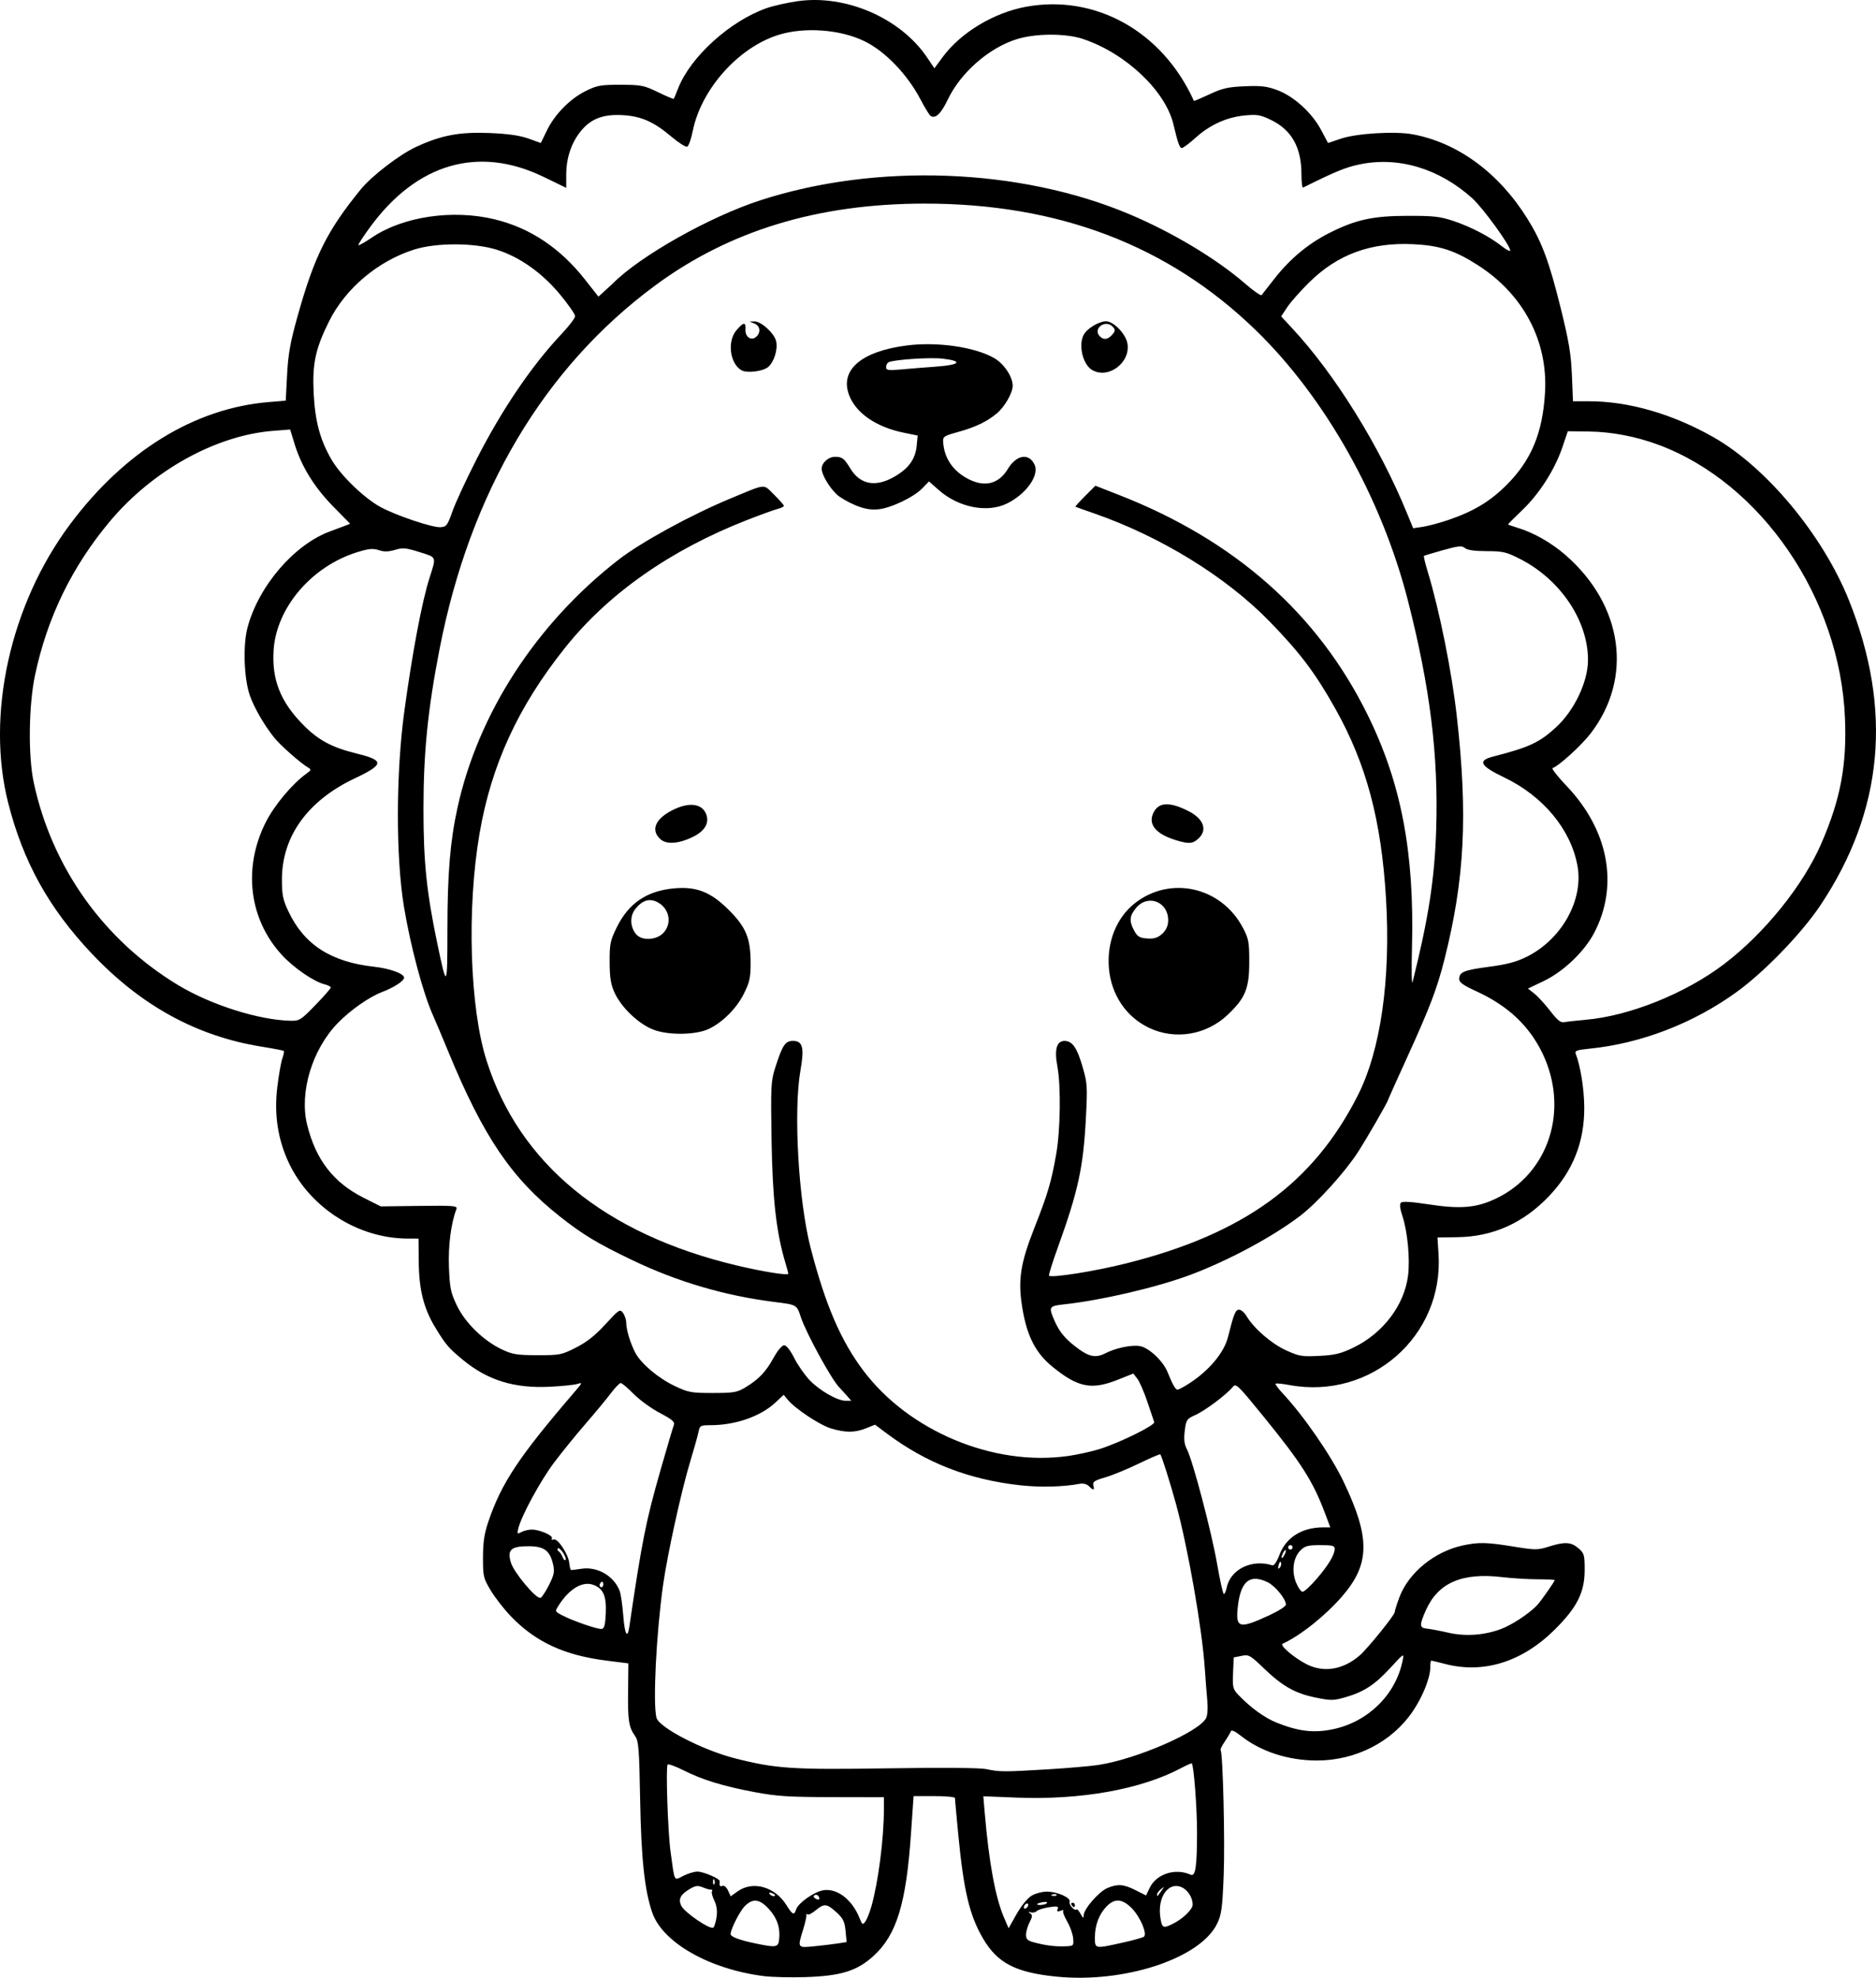 <?xml version="1.0" encoding="UTF-8" standalone="no"?>
<!-- Created with Inkscape (http://www.inkscape.org/) -->

<svg
   width="223.466mm"
   height="235.593mm"
   viewBox="0 0 223.466 235.593"
   version="1.1"
   id="svg1"
   xml:space="preserve"
   xmlns="http://www.w3.org/2000/svg"
   xmlns:svg="http://www.w3.org/2000/svg"><defs
     id="defs1"><clipPath
       clipPathUnits="userSpaceOnUse"
       id="clipPath415"><path
         id="path416"
         style="fill:#ff0000;fill-opacity:1;fill-rule:nonzero;stroke:none;stroke-width:0.265"
         d="m 193.414,-378.487 v 200.332 H 414.19 V -378.487 Z m 125.185,115.62 c 0.029,-0.001 0.058,-0.001 0.086,0 0.222,0.009 0.396,0.099 0.532,0.23 0.096,-0.026 0.189,-0.042 0.278,-0.046 0.944,-0.045 1.456,1.103 0.352,2.26 -0.768,0.805 -1.597,1.548 -2.421,2.295 -1.376,1.232 -2.746,2.472 -4.103,3.726 -0.664,0.607 -0.348,0.315 -0.948,0.875 -0.276,0.258 -0.549,0.422 -0.804,0.514 -0.316,0.278 -0.615,0.575 -0.936,0.848 -0.891,0.739 -1.764,1.501 -2.603,2.299 -0.648,0.638 -1.27,1.301 -1.93,1.928 -0.383,0.356 -0.796,0.675 -1.199,1.007 -0.03,0.443 -0.372,0.942 -1.123,1.287 -0.697,0.32 -1.402,0.626 -2.091,0.963 -0.796,0.395 -1.593,0.788 -2.409,1.139 -2.043,0.881 -2.873,-1.197 -0.835,-2.087 0.008,-0.003 0.016,-0.007 0.024,-0.011 0.164,-0.132 0.362,-0.257 0.608,-0.362 0.158,-0.068 0.314,-0.14 0.47,-0.21 0.472,-0.241 0.936,-0.496 1.405,-0.744 0.634,-0.35 1.261,-0.72 1.85,-1.142 0.618,-0.45 1.19,-0.957 1.753,-1.473 0.66,-0.626 1.28,-1.292 1.931,-1.928 0.87,-0.825 1.771,-1.616 2.694,-2.38 0.99,-0.842 1.963,-1.707 2.894,-2.614 0.015,-0.188 0.058,-0.387 0.171,-0.598 -0.698,-0.318 -0.808,-1.351 0.349,-2.168 0.93,-0.656 0.456,-0.33 1.422,-0.976 1.026,-0.667 2.077,-1.301 3.163,-1.868 0.493,-0.515 1.006,-0.75 1.42,-0.766 z m 6.408,0.61 c 0.546,0.023 0.894,0.542 0.762,1.324 0.153,0.156 0.266,0.389 0.346,0.667 0.061,-0.009 0.123,-0.016 0.184,-0.016 0.795,0 1.58,0.786 1.563,2.36 -0.009,0.792 0.123,1.575 0.263,2.352 0.255,1.178 0.522,2.355 0.792,3.53 0.562,0.299 1.026,1.032 1.065,2.202 0.035,1.063 0.136,2.123 0.21,3.184 0.036,0.154 0.072,0.308 0.109,0.462 0.258,1.152 0.528,2.301 0.771,3.457 0.197,0.917 0.393,1.834 0.581,2.753 0.096,0.537 0.18,1.076 0.262,1.615 0.368,2.429 -1.468,3.251 -2.514,2.015 -0.791,0.066 -1.648,-0.65 -1.781,-2.216 -0.09,-1.063 -0.181,-2.127 -0.27,-3.191 -0.535,0.708 -1.449,0.755 -2.084,0.041 0.022,0.885 0.011,1.772 0.052,2.657 0.143,3.143 -3.033,3.287 -3.175,0.144 -0.037,-0.821 -0.064,-1.641 -0.085,-2.462 -0.066,0.18 -0.05,0.141 -0.146,0.406 -1.078,2.956 -4.064,1.866 -2.986,-1.089 0.79,-2.165 0.392,-1.064 1.193,-3.305 0.666,-1.943 1.362,-3.904 1.737,-5.929 -0.058,-0.708 -0.139,-1.413 -0.261,-2.114 -0.074,-0.429 -0.079,-0.812 -0.032,-1.146 -0.733,-0.047 -1.215,-0.931 -0.519,-2.121 0.476,-0.813 0.939,-1.634 1.398,-2.457 0.367,-0.666 0.748,-1.328 1.096,-2.003 0.414,-0.803 0.994,-1.138 1.472,-1.117 z m 83.173,12.255 h 5.3e-4 5.3e-4 c 0.698,0.004 1.457,0.611 1.771,1.951 0.137,0.583 0.211,1.178 0.269,1.773 0.047,0.521 0.068,1.043 0.082,1.565 0.012,0.62 0.024,1.24 0,1.859 -0.042,0.571 -0.084,1.141 -0.112,1.713 -0.006,0.559 -0.064,1.114 -0.155,1.666 -0.006,0.038 -0.022,0.074 -0.029,0.113 0.102,0.334 0.159,0.733 0.138,1.216 -0.034,0.804 -0.253,1.584 -0.471,2.353 -0.256,0.836 -0.509,1.673 -0.781,2.504 -0.256,0.754 -0.529,1.503 -0.815,2.246 -0.248,0.701 -0.553,1.38 -0.859,2.057 -0.246,0.509 -0.502,1.013 -0.726,1.533 -0.231,0.557 -0.5,1.096 -0.778,1.63 -0.321,0.604 -0.657,1.198 -0.994,1.793 -0.313,0.52 -0.632,1.035 -0.958,1.547 -0.233,0.545 -0.461,1.092 -0.713,1.629 -0.524,1.183 -1.17,2.302 -1.836,3.409 -0.256,0.425 -0.526,0.841 -0.8,1.254 -0.099,0.199 -0.181,0.405 -0.286,0.602 -0.493,0.895 -1.076,1.738 -1.669,2.569 -0.629,0.861 -1.337,1.654 -2.074,2.422 -0.622,0.606 -1.248,1.208 -1.868,1.815 -0.002,0.003 -0.005,0.007 -0.007,0.01 -0.239,0.308 -0.488,0.546 -0.737,0.723 -0.742,0.737 -1.489,1.468 -2.207,2.228 -0.589,0.648 -1.197,1.278 -1.797,1.917 -1.055,1.123 -2.145,1.17 -2.734,0.661 -0.372,0.369 -0.742,0.739 -1.12,1.102 -0.431,0.395 -0.883,0.763 -1.351,1.109 -0.109,0.099 -0.216,0.2 -0.326,0.299 -1.426,1.256 -2.955,2.382 -4.536,3.432 -0.942,0.623 -1.892,1.236 -2.865,1.81 -0.726,0.414 -1.496,0.727 -2.299,0.95 -0.988,0.231 -2.003,0.298 -3.014,0.352 -0.908,0.039 -1.816,0.044 -2.722,0.1 -0.788,0.054 -1.576,0.074 -2.362,0.148 -0.324,0.032 -0.648,0.059 -0.973,0.086 -1.374,0.114 -2.196,-0.431 -2.422,-1.101 -1.25,0.205 -2.498,0.427 -3.754,0.592 -2.835,0.262 -5.685,0.38 -8.529,0.18 -1.846,-0.131 -3.714,-0.229 -5.522,-0.653 -2.038,0.037 -4.076,0.052 -6.114,0.013 -2.052,-0.059 -4.109,-0.1 -6.149,-0.339 -0.569,-0.067 -1.023,-0.227 -1.367,-0.441 -1.147,0.008 -1.89,-1.325 -0.719,-3.033 0.569,-0.83 1.159,-1.645 1.732,-2.473 0.92,-1.364 1.822,-2.74 2.666,-4.153 0.564,-0.939 1.118,-1.905 1.595,-2.885 0.603,-1.237 1.485,-1.807 2.191,-1.81 0.908,-0.004 1.526,0.928 0.893,2.581 -0.505,1.317 -1.23,2.542 -1.953,3.749 -0.873,1.46 -1.806,2.883 -2.756,4.294 -0.069,0.099 -0.139,0.198 -0.208,0.297 0.267,-0.098 0.575,-0.169 0.929,-0.203 2.699,-0.255 5.408,-0.384 8.115,-0.516 3.692,-0.167 7.383,-0.354 11.075,-0.529 0.098,-0.005 0.193,-0.006 0.286,-0.004 1.934,0.035 2.58,1.406 1.859,2.338 0.222,0.144 0.371,0.324 0.486,0.515 0.399,-0.031 0.798,-0.057 1.197,-0.095 2.205,-0.297 4.398,-0.679 6.592,-1.045 1.826,-0.302 3.642,-0.656 5.448,-1.059 1.185,-0.253 2.352,-0.574 3.521,-0.891 0.214,-0.33 0.542,-0.66 1.008,-0.959 2.032,-1.304 4.072,-2.597 6.128,-3.863 1.424,-0.88 2.861,-1.748 4.198,-2.759 0.575,-0.435 1.132,-0.673 1.623,-0.759 0.257,-0.412 0.52,-0.82 0.785,-1.227 0.423,-0.674 0.869,-1.332 1.298,-2.002 0.281,-0.407 0.542,-0.829 0.792,-1.256 0.597,-1.017 1.357,-1.426 1.989,-1.396 0.088,0.004 0.154,0.053 0.235,0.075 1.041,-1.307 2.093,-2.604 3.17,-3.882 1.092,-1.316 2.23,-2.613 3.167,-4.047 0.49,-0.75 1.062,-1.176 1.593,-1.34 0.207,-0.473 0.415,-0.946 0.623,-1.42 0.297,-0.7 0.616,-1.391 0.946,-2.075 0.271,-0.485 0.527,-0.98 0.748,-1.49 0.016,-0.04 0.028,-0.081 0.044,-0.12 0.225,-0.595 0.447,-1.191 0.693,-1.778 0.174,-0.392 0.347,-0.785 0.523,-1.177 0.081,-0.218 0.157,-0.437 0.241,-0.654 0.245,-0.701 0.501,-1.399 0.749,-2.099 0.233,-0.641 0.487,-1.273 0.736,-1.908 0.14,-0.402 0.285,-0.802 0.429,-1.202 0.11,-0.406 0.218,-0.813 0.274,-1.231 0.094,-0.567 0.177,-1.136 0.303,-1.697 0.097,-0.587 0.205,-1.174 0.205,-1.771 0.012,-0.461 10e-4,-0.92 -0.066,-1.378 -0.085,-0.585 -0.035,-1.064 0.093,-1.452 -0.01,-0.195 -0.013,-0.39 -0.03,-0.584 -0.041,-0.438 -0.093,-0.876 -0.189,-1.306 h -5.3e-4 c -0.382,-1.727 0.413,-2.725 1.31,-2.722 z m -92.665,4.052 c 1.48,0.002 2.088,1.784 0.205,3.207 -0.692,0.523 -1.379,1.053 -2.099,1.537 -1.117,0.729 -2.257,1.42 -3.415,2.08 0.032,0.208 0.049,0.529 0.062,0.912 1.312,1.226 1.161,1.353 0.15,1.836 -0.051,0.024 -0.083,0.038 -0.131,0.06 -0.034,0.183 -0.293,0.216 -0.546,0.254 -0.271,0.123 -0.543,0.245 -0.907,0.408 -1.954,0.876 -3.899,1.786 -5.772,2.827 2.609,-0.862 5.203,-1.778 7.743,-2.826 1.719,-0.697 3.428,-1.513 5.259,-1.866 0.29,-0.056 0.555,-0.08 0.796,-0.077 2.331,0.025 2.366,2.549 -0.402,3.231 -1.539,0.38 -2.993,1.063 -4.458,1.657 -2.627,1.084 -5.31,2.029 -8.008,2.921 -1.247,0.383 -2.484,0.798 -3.708,1.246 -1.459,0.535 -2.457,0.075 -2.746,-0.655 -2.401,1.951 -4.631,0.181 -2.507,-1.964 -0.624,0.277 -1.25,0.546 -1.88,0.808 -0.07,0.048 -0.132,0.076 -0.186,0.077 -0.239,0.099 -0.475,0.203 -0.715,0.299 -0.604,-0.153 -1.637,0.139 -1.811,-0.459 -0.643,-2.207 0.65,-2.589 1.838,-3.163 0.403,-0.195 0.807,-0.386 1.21,-0.579 1.959,-0.937 0.904,-0.423 2.947,-1.434 2.65,-1.334 5.303,-2.66 7.941,-4.017 1.098,-0.901 2.211,-1.784 3.35,-2.632 0.952,-0.702 1.914,-1.393 2.918,-2.021 0.583,-0.365 1.123,-0.524 1.583,-0.532 0.283,-0.005 0.534,0.049 0.748,0.145 0.274,-0.206 0.555,-0.403 0.829,-0.61 0.627,-0.474 1.218,-0.672 1.712,-0.671 z m 11.179,22.28 c 0.732,-0.04 1.506,0.614 1.702,2.075 0.1,0.747 0.137,1.498 0.146,2.251 0.584,-0.916 1.157,-1.84 1.786,-2.725 0.626,-0.882 1.322,-1.236 1.894,-1.214 1.093,0.042 1.74,1.453 0.605,3.178 -0.195,0.296 -0.39,0.591 -0.584,0.886 0.147,0.169 0.236,0.402 0.291,0.662 0.63,0.309 0.993,1.196 0.546,2.531 -0.491,1.466 -0.971,2.936 -1.435,4.411 -0.104,0.328 -0.208,0.657 -0.312,0.985 -0.711,2.244 -2.586,2.271 -3.087,0.886 -0.715,0.227 -1.411,-0.113 -1.655,-0.885 -0.745,1.14 -1.492,2.279 -2.236,3.42 -1.719,2.635 -4.38,0.899 -2.662,-1.736 1.174,-1.801 2.341,-3.607 3.529,-5.398 0.126,-0.189 0.36,-0.542 0.543,-0.814 -0.274,-0.399 -0.449,-0.978 -0.434,-1.739 0.028,-1.375 0.086,-2.758 -0.062,-4.128 -0.181,-1.662 0.595,-2.598 1.425,-2.644 z m -58.075,6.879 c 0.502,-7.9e-4 0.964,0.304 1.203,0.867 0.284,-0.323 0.634,-0.506 0.993,-0.506 0.794,0 1.592,0.787 1.601,2.36 0.006,0.975 -0.079,1.947 -0.145,2.919 -0.213,3.139 -3.384,2.924 -3.171,-0.215 0.018,-0.273 0.023,-0.548 0.042,-0.821 -1.178,1.691 -3.333,0.669 -2.572,-1.931 0.072,-0.245 0.148,-0.49 0.213,-0.737 0.348,-1.332 1.131,-1.935 1.836,-1.936 z m 9.724,1.391 c 0.906,0.029 1.679,1.055 1.221,2.764 -0.109,0.408 -0.303,0.783 -0.505,1.151 -1.515,2.757 -4.36,1.164 -2.773,-1.553 0.088,-0.15 0.178,-0.301 0.222,-0.471 0.346,-1.332 1.131,-1.913 1.835,-1.891 z m 49.973,7.283 c 0.985,0.016 1.616,1.072 0.783,2.744 -0.752,1.511 -1.893,2.799 -2.995,4.064 -1.128,1.258 -2.353,2.424 -3.586,3.577 -1.151,1.076 -2.27,1.03 -2.811,0.447 -0.181,0.141 -0.363,0.281 -0.544,0.421 -0.09,0.494 -0.391,1.048 -0.972,1.585 -1.192,1.105 -2.463,2.122 -3.739,3.127 -1.24,0.992 -2.548,1.892 -3.864,2.779 -1.531,1.032 -2.773,0.55 -3.013,-0.379 -0.759,0.393 -1.529,0.762 -2.337,1.038 -2.977,1.019 -3.684,-1.895 -0.77,-3.084 0.465,-0.19 0.919,-0.403 1.367,-0.626 0.084,-0.072 0.133,-0.147 0.23,-0.218 1.628,-1.176 3.259,-2.349 4.957,-3.424 0.735,-0.459 1.478,-0.908 2.221,-1.356 1.472,-1.186 2.952,-2.362 4.405,-3.572 1.604,-1.376 3.248,-2.724 4.679,-4.284 0.665,-0.725 1.358,-1.026 1.932,-1.027 0.336,-5.3e-4 0.63,0.104 0.856,0.286 0.347,-0.229 0.681,-0.396 0.976,-0.454 0.017,-0.029 0.041,-0.053 0.058,-0.082 0.653,-1.099 1.494,-1.575 2.168,-1.564 z m -46.173,3.273 c 0.732,-0.013 1.466,0.671 1.574,2.142 0.05,0.683 0.12,1.361 0.282,2.028 0.742,3.057 -2.388,3.794 -3.094,0.728 -0.175,-0.76 -0.295,-1.527 -0.334,-2.306 -0.085,-1.669 0.743,-2.577 1.573,-2.592 z" /></clipPath><clipPath
       clipPathUnits="userSpaceOnUse"
       id="clipPath466"><path
         id="path467"
         style="fill:#ff0000;fill-opacity:1;fill-rule:nonzero;stroke:none;stroke-width:0.265"
         d="m 189.639,-381.081 v 221.896 h 202.976 v -221.896 z m 32.426,48.156 c 2.224,-0.071 2.295,2.176 0.071,2.246 l -0.949,0.03 c -1.193,0.047 -2.386,0.102 -3.574,0.219 -2.214,0.218 -2.387,-2.023 -0.173,-2.241 1.216,-0.119 2.438,-0.175 3.659,-0.223 0.322,-0.01 0.644,-0.021 0.965,-0.031 z m 118.92,15.325 c 0.215,-0.006 0.457,0.022 0.726,0.093 1.092,0.291 2.208,0.472 3.321,0.665 1.191,-0.039 2.383,-0.044 3.575,-0.056 0.285,-0.003 0.57,-0.005 0.855,-0.008 2.225,-0.02 2.245,2.228 0.02,2.247 l -0.852,0.008 c -0.879,0.009 -1.758,0.015 -2.637,0.033 -0.281,0.085 -0.61,0.127 -1.027,0.054 -0.037,-0.007 -0.074,-0.016 -0.111,-0.022 -0.13,0.005 -0.26,0.007 -0.39,0.013 -0.618,0.026 -1.078,-0.128 -1.374,-0.366 -0.624,-0.119 -1.253,-0.211 -1.868,-0.374 -1.882,-0.499 -1.743,-2.242 -0.239,-2.287 z m 21.866,17.458 c 0.182,0.002 0.363,0.006 0.545,0.012 1.069,0.044 2.117,0.251 3.157,0.487 0.962,0.246 1.908,0.55 2.855,0.848 0.852,0.291 1.706,0.573 2.564,0.844 0.769,0.225 1.546,0.421 2.323,0.616 0.561,0.141 1.112,0.319 1.671,0.463 0.321,0.106 0.649,0.176 0.979,0.244 0.34,0.066 0.671,0.17 1,0.278 0.068,0.027 0.135,0.054 0.203,0.081 2.065,0.828 1.091,3.121 -0.871,2.072 -0.011,-0.006 -0.023,-0.012 -0.035,-0.018 -0.249,-0.082 -0.498,-0.164 -0.756,-0.212 -0.365,-0.076 -0.73,-0.153 -1.085,-0.269 -0.554,-0.144 -1.099,-0.316 -1.654,-0.458 -0.821,-0.206 -1.642,-0.413 -2.454,-0.653 -0.857,-0.271 -1.711,-0.551 -2.562,-0.843 -0.889,-0.28 -1.776,-0.565 -2.678,-0.8 -0.905,-0.206 -1.815,-0.393 -2.745,-0.433 -0.623,-0.025 -1.245,-0.012 -1.867,0.039 -2.217,0.183 -2.44,-2.042 -0.224,-2.236 0.543,-0.048 1.087,-0.066 1.632,-0.061 z m -1.904,27.529 c 0.635,0.009 1.245,0.177 1.848,0.375 1.225,0.5 2.376,1.166 3.522,1.823 0.999,0.592 1.97,1.23 2.948,1.856 0.711,0.452 1.431,0.888 2.131,1.357 0.398,0.279 0.204,0.142 0.582,0.408 1.819,1.28 0.526,3.119 -1.293,1.838 -0.362,-0.255 -0.183,-0.129 -0.539,-0.379 -0.687,-0.46 -1.395,-0.886 -2.092,-1.331 -0.947,-0.606 -1.886,-1.224 -2.853,-1.798 -1.019,-0.584 -2.041,-1.174 -3.12,-1.642 -0.46,-0.158 -0.916,-0.293 -1.408,-0.252 -2.217,0.184 -2.221,-2.113 0,-2.247 0.092,-0.006 0.183,-0.008 0.273,-0.006 z m -0.573,11.317 c 0.453,-0.019 1.015,0.259 1.492,0.943 0.516,0.741 1.156,1.389 1.761,2.057 0.695,0.743 1.317,1.547 1.906,2.376 1.094,1.54 -0.065,2.69 -1.226,1.898 -0.419,0.289 -1.128,0.237 -1.848,-0.453 -0.346,-0.332 -0.697,-0.659 -1.064,-0.969 -0.488,-0.402 -0.976,-0.82 -1.539,-1.114 -1.603,-0.836 -1.347,-2.3 -0.114,-2.314 0.153,-0.002 0.322,0.02 0.504,0.067 -0.108,-0.146 -0.234,-0.28 -0.332,-0.433 -0.749,-1.172 -0.296,-2.027 0.459,-2.058 z m -24.395,34.343 c 0.989,0.002 1.447,1.091 0.252,2.153 -1.08,0.96 -2.376,1.633 -3.645,2.304 -1.967,1.04 -3.018,-0.949 -1.05,-1.987 1.073,-0.566 2.166,-1.129 3.105,-1.906 0.482,-0.399 0.95,-0.565 1.337,-0.564 z m 10.502,15.056 c 0.335,-0.011 0.699,0.184 0.996,0.577 0.694,0.262 1.171,0.841 1.609,1.418 0.402,0.519 0.72,1.093 1.043,1.662 0.247,0.423 0.483,0.854 0.703,1.292 0.194,0.392 0.381,0.787 0.561,1.185 0.154,0.335 0.247,0.694 0.392,1.032 0.154,0.376 0.318,0.747 0.452,1.131 0.137,0.393 0.256,0.793 0.391,1.187 0.135,0.359 0.26,0.724 0.368,1.092 0.091,0.282 0.199,0.559 0.303,0.836 0.071,0.216 0.188,0.404 0.299,0.599 0.126,0.215 0.254,0.429 0.397,0.634 0.183,0.248 0.317,0.526 0.471,0.792 0.195,0.319 0.344,0.655 0.452,1.013 0.123,0.321 0.184,0.66 0.23,0.999 0.022,0.326 0.075,0.646 0.132,0.967 0.073,0.485 0.149,0.97 0.205,1.457 0.054,0.537 0.119,1.072 0.162,1.61 0.039,0.435 0.11,0.865 0.177,1.296 0.081,0.344 0.147,0.691 0.195,1.041 0.043,0.362 0.059,0.726 0.069,1.09 0.04,0.42 0.072,0.84 0.093,1.261 0.024,0.531 0.031,1.062 0.037,1.593 0.005,0.563 -0.029,1.126 -0.079,1.686 -0.051,0.555 -0.152,1.104 -0.267,1.648 -0.13,0.6 -0.358,1.171 -0.579,1.742 -0.208,0.555 -0.389,1.119 -0.565,1.685 -0.138,0.4 -0.255,0.807 -0.349,1.22 -0.498,2.168 -2.695,1.659 -2.19,-0.507 0.079,-0.338 0.183,-0.669 0.285,-1.001 -0.194,-0.191 -0.314,-0.513 -0.382,-0.896 -0.382,0.087 -0.788,-0.002 -1.206,-0.409 -0.171,-0.167 -0.191,-0.439 -0.287,-0.658 -0.004,-0.116 -0.007,-0.233 -0.01,-0.349 -0.035,-1.245 0.785,-0.379 1.451,0.24 0.01,-0.334 0.019,-0.669 0.027,-1.003 -0.068,-0.014 -0.144,-0.027 -0.232,-0.039 -0.132,-0.018 -0.241,1.8e-4 -0.325,0.029 -0.008,0.007 -0.016,0.015 -0.024,0.022 -0.227,0.196 -0.188,0.051 0.024,-0.022 0.077,-0.068 0.15,-0.141 0.225,-0.211 0.116,-0.117 0.232,-0.235 0.346,-0.353 0.001,-0.052 0.003,-0.103 0.004,-0.155 0.018,-1.535 -0.013,-3.071 -0.031,-4.606 -0.035,-1.817 -0.086,-3.633 -0.206,-5.447 -0.088,-1.2 -0.143,-2.418 -0.456,-3.585 -0.216,-0.808 -0.095,-1.444 0.181,-1.814 -0.142,-0.253 -0.284,-0.505 -0.381,-0.779 -0.124,-0.333 -0.254,-0.664 -0.358,-1.004 -0.093,-0.333 -0.215,-0.659 -0.333,-0.983 -0.08,-0.233 -0.156,-0.467 -0.232,-0.701 -0.022,1.47 -1.692,1.723 -2.262,-0.112 -0.495,-1.593 -0.247,-0.785 -0.743,-2.424 -0.517,-1.684 -1.028,-3.37 -1.566,-5.048 -0.382,-1.192 0.134,-1.908 0.78,-1.93 z m 41.837,10.034 c 0.562,0.001 1.122,0.558 1.12,1.671 -1.4e-4,0.068 1.3e-4,0.136 0,0.204 -0.001,0.516 -0.002,1.032 -0.008,1.548 -0.007,0.6 -0.017,1.201 -0.052,1.801 -0.048,0.727 -0.107,1.458 -0.291,2.165 -0.208,0.656 -0.505,1.265 -0.968,1.783 -0.394,0.43 -0.826,0.824 -1.311,1.151 -0.482,0.329 -0.969,0.655 -1.49,0.917 -0.623,0.272 -1.269,0.487 -1.959,0.47 -0.552,-0.02 -1.103,-0.075 -1.648,-0.172 -2.191,-0.389 -1.756,-2.553 0.441,-2.203 0.422,0.067 0.848,0.12 1.276,0.13 0.351,-7.9e-4 0.67,-0.14 0.984,-0.281 0.389,-0.218 0.761,-0.465 1.129,-0.716 0.332,-0.231 0.643,-0.494 0.908,-0.799 0.235,-0.273 0.393,-0.586 0.487,-0.931 0.123,-0.545 0.163,-1.104 0.199,-1.66 0.031,-0.56 0.04,-1.12 0.046,-1.681 0.005,-0.509 0.007,-1.018 0.008,-1.527 v -0.203 c 0.002,-1.113 0.565,-1.668 1.127,-1.667 z" /></clipPath><clipPath
       clipPathUnits="userSpaceOnUse"
       id="clipPath477"><path
         id="path478"
         style="fill:#ff0000;fill-opacity:1;fill-rule:nonzero;stroke:none;stroke-width:0.265"
         d="m 166.261,-357.83 v 149.824 h 187.289 v -149.824 z m 35.148,74.609 c 1.38,0.015 2.225,1.481 1.063,3.854 -1.038,2.119 -2.834,3.736 -4.622,5.219 l -1.115,0.833 c -3.565,2.663 -6.259,-0.959 -2.683,-3.607 l 0.944,-0.699 c 1.226,-0.995 2.446,-2.073 3.303,-3.416 0.972,-1.524 2.166,-2.194 3.11,-2.184 z m 4.08,0.111 c 0.372,-0.045 1.1,1.562 1.99,2.394 0.325,0.081 0.664,0.24 0.999,0.483 0.385,-0.021 0.784,-0.283 1.189,-0.965 0.009,-0.015 0.051,-0.119 0.103,-0.067 0.081,0.083 0.126,0.195 0.201,0.284 0.153,0.181 0.319,0.352 0.482,0.525 0.841,0.892 0.803,0.838 1.717,1.738 1.262,1.262 0.645,0.642 1.852,1.859 3.074,3.098 0.063,6.167 -3.011,3.305 -0.875,0.803 -2.537,0.66 -3.932,-1.219 -0.471,-0.635 -0.959,-1.264 -1.303,-1.981 -0.658,-1.371 -0.647,-2.473 -0.258,-3.175 -0.139,-0.369 -0.255,-0.75 -0.309,-1.161 -0.032,-0.246 0.006,-0.496 0.009,-0.745 h -5.2e-4 c 0.01,-0.904 0.106,-1.256 0.272,-1.276 z" /></clipPath><clipPath
       clipPathUnits="userSpaceOnUse"
       id="clipPath484"><path
         id="path485"
         style="fill:#ff0000;fill-opacity:1;fill-rule:nonzero;stroke:none;stroke-width:0.265"
         d="m 176.1,-387.884 v 228.434 h 199.078 v -228.434 z m 101.577,158.962 c 3.29,0.049 4.385,3.826 0.158,6.336 -2.311,1.372 -4.871,2.198 -7.438,2.936 -1.548,0.387 -3.106,0.734 -4.658,1.105 -6.12,1.463 -7.598,-4.721 -1.477,-6.183 1.462,-0.349 2.928,-0.68 4.389,-1.034 2,-0.567 3.998,-1.181 5.815,-2.215 1.197,-0.681 2.29,-0.959 3.211,-0.945 z m -65.574,27.794 c 0.788,-0.012 1.728,0.199 2.792,0.708 1.257,0.602 2.527,1.171 3.797,1.744 5.736,2.588 3.122,8.383 -2.614,5.794 -1.144,-0.516 -2.302,-1.006 -3.415,-1.586 -4.535,-2.361 -3.974,-6.608 -0.56,-6.661 z" /></clipPath><clipPath
       clipPathUnits="userSpaceOnUse"
       id="clipPath507"><path
         id="path508"
         style="fill:#ff0000;fill-opacity:1;fill-rule:nonzero;stroke:none;stroke-width:0.265"
         d="m 206.099,-418.087 v 247.842 h 215.29 v -247.842 z m 208.756,165.24 c 1.547,-0.003 2.969,1.561 2.8,4.703 -0.118,2.196 -0.653,4.349 -1.195,6.471 -0.661,2.498 -1.464,4.95 -2.335,7.381 -0.433,1.207 -1,2.359 -1.549,3.516 -0.446,0.94 -0.985,1.573 -1.546,2.078 -0.1,0.241 -0.203,0.482 -0.302,0.723 -1.174,2.954 -2.453,5.865 -3.762,8.761 -0.159,0.353 -0.36,0.58 -0.541,0.87 -0.061,0.191 -0.178,0.401 -0.261,0.599 0.862,1.048 0.803,2.93 -0.984,5.056 -1.416,1.684 -3.146,3.071 -4.865,4.432 l -0.883,0.656 c -3.608,2.679 -6.572,0.83 -6.129,-1.806 -1.273,0.366 -2.553,0.709 -3.818,1.104 -0.039,1.246 -0.934,2.684 -2.981,3.756 -0.5,0.262 -1,0.524 -1.501,0.786 -2.415,1.212 -4.844,2.42 -7.45,3.172 -5.768,1.663 -7.69,-3.796 -2.608,-5.818 -0.35,-1.42 0.484,-3.241 3.117,-4.392 2.222,-0.972 4.46,-1.907 6.754,-2.697 3.207,-1.071 6.448,-2.037 9.721,-2.886 0.761,-0.197 1.456,-0.275 2.077,-0.257 0.442,0.013 0.845,0.077 1.209,0.178 0.38,-0.527 0.242,-0.34 0.691,-0.949 0.622,-0.873 1.263,-1.735 1.776,-2.679 0.212,-0.39 0.436,-0.736 0.669,-1.041 0.083,-0.24 0.098,-0.451 0.212,-0.703 1.28,-2.83 2.529,-5.675 3.676,-8.561 1.026,-2.494 2.09,-4.979 2.91,-7.551 0.464,-1.456 1.159,-2.517 1.924,-3.205 0.21,-0.699 0.43,-1.395 0.618,-2.101 0.414,-1.611 0.819,-3.237 0.996,-4.894 0.336,-3.128 2.009,-4.699 3.556,-4.703 z" /></clipPath><clipPath
       clipPathUnits="userSpaceOnUse"
       id="clipPath521"><path
         id="path522"
         style="fill:#ff0000;fill-opacity:1;fill-rule:nonzero;stroke:none;stroke-width:0.265"
         d="m 75.264,-410.475 v 216.904 H 258.979 v -216.904 z m 126.087,48.274 c 3.272,-0.058 4.469,3.101 1.895,5.296 0.47,1.385 -0.23,3.281 -2.758,4.652 -2.077,1.127 -4.201,2.181 -6.137,3.546 -4.994,3.52 -8.841,-0.829 -4.459,-4.55 -0.474,-1.231 0.051,-2.981 2.155,-4.571 1.464,-1.107 3.058,-2.02 4.683,-2.867 1.432,-0.67 0.712,-0.354 2.16,-0.949 0.909,-0.374 1.736,-0.544 2.46,-0.557 z m -30.467,68.021 c 2.809,-0.018 3.832,3.647 0.227,6.694 -1.379,1.166 -2.848,2.213 -4.345,3.22 -1.019,0.737 -0.495,0.365 -1.573,1.114 -5.168,3.591 -8.796,-1.637 -3.624,-5.222 1.043,-0.723 0.491,-0.334 1.655,-1.17 1.507,-1.008 2.947,-2.099 4.361,-3.231 1.228,-0.983 2.363,-1.399 3.299,-1.405 z" /></clipPath></defs><g
     id="layer1"
     transform="translate(-160.856,402.576)"><path
       style="fill:#000000"
       d="m 251.822,-167.181 c -6.464,-0.823 -12.029,-3.991 -13.265,-7.549 -0.918,-2.645 -1.322,-6.401 -1.449,-13.491 -0.108,-6.021 -0.181,-6.959 -0.591,-7.541 -0.767,-1.089 -0.883,-1.825 -0.845,-5.329 l 0.036,-3.341 -2.576,-0.323 c -5.056,-0.634 -8.487,-2.225 -11.436,-5.301 -0.803,-0.837 -1.876,-2.217 -2.385,-3.065 -0.877,-1.462 -0.926,-1.669 -0.922,-3.933 0.003,-1.813 0.156,-2.838 0.632,-4.242 1.575,-4.641 3.651,-7.761 10.344,-15.549 0.879,-1.023 0.893,-1.067 0.265,-0.872 -0.364,0.113 -1.852,0.264 -3.307,0.334 -4.225,0.205 -7.373,-0.77 -10.319,-3.197 -1.716,-1.413 -2.051,-1.806 -3.302,-3.868 -1.381,-2.277 -1.939,-4.508 -1.967,-7.871 l -0.023,-2.712 -1.323,-0.005 c -5.843,-0.02 -11.522,-3.613 -14.073,-8.904 -1.352,-2.805 -1.827,-5.848 -1.427,-9.148 0.172,-1.418 0.439,-2.942 0.595,-3.387 0.155,-0.445 0.236,-0.855 0.18,-0.911 -0.056,-0.056 -1.249,-0.286 -2.652,-0.512 -7.714,-1.241 -14.358,-4.88 -20.203,-11.063 -5.129,-5.426 -8.168,-10.894 -9.967,-17.93 -2.685,-10.503 0.222,-23.65 7.339,-33.199 6.497,-8.716 14.831,-13.853 23.672,-14.59 l 2.041,-0.17 0.159,-3.074 c 0.126,-2.44 0.377,-3.854 1.214,-6.857 2.019,-7.245 3.53,-10.288 7.565,-15.24 1.311,-1.609 4.642,-4.162 6.615,-5.07 3.013,-1.388 5.176,-1.79 8.786,-1.637 2.171,0.092 3.565,0.293 4.582,0.66 l 1.462,0.527 0.731,-1.505 c 0.936,-1.927 2.772,-3.785 4.654,-4.709 1.319,-0.648 1.77,-0.727 4.127,-0.722 2.451,0.005 2.779,0.07 4.452,0.883 0.994,0.483 1.837,0.838 1.875,0.788 0.038,-0.049 0.272,-0.612 0.521,-1.251 1.457,-3.739 6.172,-8.016 10.524,-9.545 0.797,-0.28 2.453,-0.654 3.68,-0.831 5.757,-0.83 12.287,2.005 15.455,6.709 l 0.865,1.285 0.973,-1.325 c 2.151,-2.93 6.116,-5.317 9.995,-6.017 8.266,-1.491 16.229,2.989 19.943,11.221 0.018,0.039 0.853,-0.314 1.857,-0.784 1.536,-0.719 2.203,-0.871 4.207,-0.956 1.965,-0.083 2.647,-7.7e-4 3.902,0.472 1.955,0.737 4.096,2.688 5.179,4.72 l 0.835,1.567 1.524,-0.517 c 1.868,-0.633 6.474,-0.911 8.574,-0.517 5.38,1.01 10.246,4.592 13.642,10.039 1.727,2.77 2.597,5.104 3.968,10.643 0.98,3.959 1.236,5.489 1.339,8.004 l 0.128,3.109 1.886,10e-4 c 4.762,0.003 9.986,1.512 14.877,4.299 6.296,3.587 13,11.658 16.098,19.38 5.233,13.042 4.116,25.1 -3.365,36.331 -2.223,3.338 -6.639,7.919 -9.96,10.333 -5.156,3.748 -11.422,6.166 -17.569,6.78 -1.536,0.153 -1.78,0.246 -1.635,0.62 0.568,1.47 1.002,4.217 1.012,6.393 0.018,4.101 -1.34,7.531 -4.164,10.517 -3.043,3.217 -6.681,4.86 -10.904,4.925 l -2.416,0.037 0.126,1.984 c 0.621,9.761 -8.064,17.385 -17.761,15.592 -0.841,-0.156 -1.584,-0.229 -1.65,-0.162 -0.066,0.066 0.31,0.58 0.837,1.143 2.503,2.673 5.763,7.398 7.251,10.508 3.221,6.733 3.177,9.848 -0.196,13.723 -1.997,2.294 -4.944,4.637 -7.058,5.611 -0.38,0.175 1.368,1.668 2.835,2.421 2.047,1.052 4.343,0.684 6.327,-1.013 0.936,-0.8 4.199,-4.831 4.199,-5.187 0,-0.156 0.248,-0.947 0.552,-1.758 1.101,-2.942 4.211,-5.475 7.597,-6.188 1.883,-0.397 2.803,-0.374 6.037,0.15 2.575,0.417 2.838,0.417 4.16,0 1.909,-0.602 2.656,-0.561 3.533,0.194 0.688,0.592 0.742,0.781 0.742,2.58 0,2.672 -0.894,4.457 -3.557,7.103 -3.879,3.855 -8.473,5.296 -13.069,4.098 -0.838,-0.218 -1.577,-0.397 -1.643,-0.397 -0.066,0 -0.119,0.36 -0.119,0.8 0,1.248 -0.891,3.479 -2.098,5.258 -2.463,3.627 -6.787,5.843 -11.396,5.841 -3.452,-0.001 -6.719,-1.067 -9.111,-2.972 -0.634,-0.505 -1.081,-0.709 -1.144,-0.521 -0.056,0.169 -0.381,0.719 -0.722,1.221 -0.341,0.502 -0.57,0.963 -0.508,1.025 0.273,0.273 0.535,10.813 0.37,14.912 -0.159,3.946 -0.26,4.69 -0.785,5.775 -2.003,4.139 -11.029,7.115 -19.124,6.306 -4.87,-0.487 -7.041,-1.612 -8.755,-4.538 -1.614,-2.754 -2.309,-5.676 -2.956,-12.425 -0.216,-2.254 -0.393,-4.198 -0.393,-4.32 0,-0.122 -1.108,-0.222 -2.463,-0.222 h -2.463 l -0.316,4.564 c -0.569,8.238 -1.714,11.971 -4.432,14.455 -1.984,1.813 -3.901,2.409 -8.186,2.544 -1.746,0.055 -3.964,-1.8e-4 -4.928,-0.123 z m 1.841,-4.352 c 0.157,-1.371 -0.231,-2.546 -1.192,-3.61 -1.11,-1.228 -1.932,-1.338 -2.884,-0.386 -0.605,0.605 -1.7,2.757 -1.7,3.34 0,0.337 1.105,0.742 3.175,1.164 2.248,0.459 2.496,0.41 2.601,-0.509 z m 7.02,0.458 1.022,-0.16 -0.128,-1.334 c -0.107,-1.112 -0.287,-1.48 -1.084,-2.21 -1.145,-1.049 -1.477,-1.079 -2.494,-0.222 -0.428,0.36 -0.863,0.568 -0.968,0.463 -0.105,-0.105 -0.16,-0.072 -0.121,0.073 0.038,0.146 -0.13,0.911 -0.375,1.702 -0.698,2.256 -0.712,2.235 1.341,2.028 0.982,-0.099 2.246,-0.252 2.808,-0.34 z m 28.007,-0.604 c -0.041,-0.505 -0.365,-1.412 -0.718,-2.016 -0.354,-0.604 -0.562,-1.179 -0.462,-1.279 0.1,-0.1 -0.044,-0.095 -0.32,0.011 -0.38,0.146 -0.464,0.096 -0.349,-0.205 0.127,-0.331 -0.042,-0.367 -1.025,-0.218 -0.648,0.098 -1.305,0.306 -1.462,0.463 -0.156,0.156 -0.478,0.222 -0.715,0.147 -0.334,-0.106 -0.351,-0.08 -0.075,0.118 0.295,0.211 0.284,0.394 -0.066,1.07 -0.232,0.449 -0.422,1.115 -0.422,1.48 0,0.545 0.178,0.711 0.992,0.923 1.403,0.366 2.418,0.493 3.638,0.456 1.04,-0.032 1.057,-0.048 0.983,-0.95 z m 5.883,0.515 c 1.302,-0.288 2.456,-0.613 2.563,-0.722 0.368,-0.375 -0.434,-2.284 -1.384,-3.291 -1.141,-1.21 -2.073,-1.315 -3.044,-0.344 -0.905,0.905 -1.429,2.258 -1.429,3.693 0,1.421 -0.067,1.407 3.294,0.664 z m -48.353,-3.113 c 0.094,-0.701 -0.002,-1.357 -0.281,-1.916 -0.233,-0.468 -0.358,-0.958 -0.276,-1.089 0.081,-0.131 0.05,-0.217 -0.07,-0.19 -0.12,0.027 -0.56,-0.091 -0.978,-0.264 -0.634,-0.261 -0.892,-0.235 -1.56,0.156 -1.132,0.663 -1.422,1.209 -1.062,1.999 0.37,0.812 3.509,2.946 3.843,2.612 0.133,-0.133 0.306,-0.721 0.385,-1.308 z m 37.492,-2.465 c 0.451,-0.275 1.278,-0.5 1.838,-0.501 1.245,-0.001 2.898,0.733 2.716,1.207 -0.131,0.341 0.613,1.158 0.826,0.909 0.062,-0.073 0.278,0.165 0.479,0.529 0.306,0.553 0.368,0.579 0.375,0.16 0.014,-0.746 1.82,-2.815 2.823,-3.234 1.229,-0.513 1.941,-0.458 3.363,0.262 l 1.239,0.627 0.421,-0.888 c 0.797,-1.68 3.056,-2.413 4.892,-1.588 0.581,0.261 0.758,-0.936 0.759,-5.129 6.4e-4,-2.869 -0.384,-7.885 -0.623,-8.124 -0.044,-0.044 -0.623,0.207 -1.286,0.56 -4.757,2.53 -11.964,3.819 -19.614,3.509 l -3.933,-0.159 0.174,2.041 c 0.503,5.898 1.265,10.023 2.292,12.413 l 0.545,1.27 0.946,-1.682 c 0.534,-0.95 1.303,-1.899 1.766,-2.182 z m 4.789,1.086 c -0.09,-0.146 -0.037,-0.265 0.117,-0.265 0.154,0 0.28,0.119 0.28,0.265 0,0.146 -0.052,0.265 -0.117,0.265 -0.064,0 -0.19,-0.119 -0.28,-0.265 z m 12.118,2.219 c 1.174,-0.592 2.302,-1.697 2.302,-2.256 0,-0.863 -0.592,-1.777 -1.356,-2.093 -1.556,-0.644 -2.848,1.226 -2.492,3.605 0.195,1.299 0.323,1.36 1.545,0.744 z m -35.959,-2.062 c 0.816,-2.886 1.484,-8.071 1.484,-11.534 l 2.2e-4,-1.455 -6.152,-0.011 c -5.183,-0.009 -6.633,-0.102 -9.211,-0.589 -3.824,-0.722 -6.229,-1.459 -8.502,-2.603 -0.975,-0.491 -1.831,-0.797 -1.902,-0.682 -0.228,0.369 0.033,8.034 0.353,10.366 0.511,3.728 0.375,3.469 1.524,2.883 0.541,-0.276 1.295,-0.502 1.674,-0.502 0.732,0 2.696,0.846 2.659,1.146 -0.067,0.54 0.013,0.676 0.328,0.556 0.201,-0.077 0.483,0.159 0.663,0.554 l 0.314,0.688 0.834,-0.594 c 1.828,-1.301 4.463,-0.545 5.829,1.673 0.701,1.137 0.903,1.219 1.144,0.46 0.23,-0.725 2.094,-2.05 3.167,-2.251 1.655,-0.311 3.479,1.063 4.368,3.291 0.327,0.818 0.385,0.854 0.701,0.422 0.189,-0.259 0.516,-1.077 0.726,-1.819 z m 18.682,-0.188 c 0,-0.146 -0.119,-0.191 -0.265,-0.101 -0.146,0.09 -0.265,0.283 -0.265,0.428 0,0.146 0.119,0.191 0.265,0.101 0.146,-0.09 0.265,-0.283 0.265,-0.428 z m 2.225,-0.195 c 0.077,-0.124 -0.154,-0.17 -0.514,-0.101 -0.359,0.069 -0.653,0.171 -0.653,0.226 0,0.205 1.032,0.094 1.167,-0.125 z m -27.22,-0.819 c -0.097,-0.158 -0.301,-0.21 -0.452,-0.117 -0.178,0.11 -0.151,0.246 0.077,0.387 0.425,0.262 0.618,0.123 0.375,-0.27 z m -5.168,-0.117 c 0,-0.057 -0.185,-0.175 -0.411,-0.262 -0.235,-0.09 -0.342,-0.046 -0.249,0.104 0.155,0.251 0.66,0.372 0.66,0.158 z m 33.53,-0.056 c -0.088,-0.088 -0.316,-0.097 -0.507,-0.021 -0.211,0.085 -0.148,0.147 0.16,0.16 0.279,0.011 0.435,-0.051 0.347,-0.139 z m 12.516,-0.502 c 0.359,-0.489 0.353,-0.502 -0.075,-0.166 -0.255,0.2 -0.463,0.487 -0.463,0.639 0,0.152 0.034,0.227 0.075,0.166 0.041,-0.061 0.25,-0.348 0.463,-0.639 z m -53.274,-1.24 c -0.085,-0.211 -0.147,-0.148 -0.16,0.16 -0.011,0.279 0.051,0.435 0.139,0.347 0.088,-0.088 0.097,-0.316 0.021,-0.507 z m 39.639,-13.19 c 2.474,-0.149 5.253,-0.39 6.177,-0.536 4.546,-0.719 11.869,-3.909 12.748,-5.553 0.172,-0.322 0.237,-1.176 0.155,-2.054 -0.077,-0.827 -0.213,-2.575 -0.302,-3.885 -0.325,-4.777 -2.001,-14.353 -3.425,-19.57 -0.683,-2.504 -1.713,-5.76 -1.874,-5.928 -0.052,-0.054 -1.201,0.44 -2.554,1.098 -1.353,0.658 -3.155,1.398 -4.005,1.645 -1.29,0.375 -1.524,0.532 -1.414,0.953 0.16,0.611 0.012,0.637 -0.532,0.093 -0.252,-0.252 -0.678,-0.36 -1.106,-0.278 -1.933,0.368 -4.685,0.437 -7.053,0.177 -6.12,-0.672 -11.199,-2.643 -15.93,-6.183 l -1.386,-1.037 -1.066,0.427 c -1.33,0.532 -2.432,0.539 -4.157,0.027 -1.348,-0.4 -4.285,-2.346 -5.181,-3.433 l -0.477,-0.579 -0.978,0.915 c -1.769,1.655 -4.769,2.702 -7.74,2.702 -1.215,0 -1.273,0.034 -1.444,0.86 -0.098,0.473 -0.523,1.991 -0.945,3.373 -1.054,3.453 -2.747,11.141 -3.262,14.817 -0.816,5.818 -1.228,14.146 -0.783,15.808 0.313,1.166 5.48,3.84 9.313,4.818 4.883,1.247 6.872,1.378 18.169,1.201 6.41,-0.101 11.053,-0.066 11.774,0.087 1.618,0.344 2.107,0.346 7.276,0.036 z m 34.052,-4.782 c 4.186,-0.88 7.478,-4.125 8.291,-8.172 0.184,-0.916 0.168,-0.907 -1.462,0.865 -1.861,2.023 -3.152,2.864 -5.373,3.502 -1.403,0.403 -1.703,0.405 -3.527,0.034 -2.445,-0.499 -3.948,-1.349 -6.185,-3.5 -1.621,-1.559 -1.774,-1.644 -2.646,-1.466 l -0.926,0.188 -0.077,1.858 c -0.071,1.727 -0.024,1.913 0.667,2.636 1.443,1.509 3.13,2.724 4.569,3.293 2.614,1.033 4.405,1.238 6.667,0.762 z m 19.998,-11.93 c 1.298,-0.483 3.345,-1.829 4.301,-2.828 0.433,-0.452 2.106,-2.835 2.106,-3 0,-0.053 -0.923,-0.099 -2.051,-0.102 -1.128,-0.003 -3.003,-0.118 -4.167,-0.256 -4.836,-0.574 -7.689,0.67 -9.148,3.99 -0.771,1.755 -0.75,2.056 0.152,2.146 0.437,0.044 1.568,0.258 2.514,0.476 2.047,0.472 4.286,0.32 6.293,-0.427 z m -103.821,-0.277 c 1.523,-10.321 1.966,-12.54 3.733,-18.719 0.77,-2.692 1.481,-5.092 1.579,-5.333 0.14,-0.343 -0.225,-0.651 -1.673,-1.412 -1.019,-0.535 -2.426,-1.558 -3.128,-2.273 -0.701,-0.715 -1.394,-1.296 -1.54,-1.292 -0.146,0.004 -0.681,0.563 -1.191,1.24 -0.509,0.678 -1.861,2.311 -3.005,3.63 -1.143,1.318 -2.828,3.394 -3.744,4.612 -1.609,2.139 -3.866,6.291 -4.249,7.817 -0.172,0.687 -0.146,0.72 0.362,0.448 0.301,-0.161 0.857,-0.293 1.235,-0.293 0.946,0 2.597,0.723 2.395,1.05 -0.092,0.149 -0.003,0.205 0.203,0.126 0.476,-0.183 1.751,1.724 1.868,2.795 0.048,0.441 0.137,0.819 0.197,0.841 0.06,0.022 0.611,-0.041 1.224,-0.139 1.913,-0.306 3.902,0.838 4.586,2.637 0.138,0.364 0.329,1.666 0.423,2.893 0.176,2.288 0.5,2.901 0.726,1.373 z m -2.802,-1.617 c 0.088,-2.033 -0.296,-2.923 -1.454,-3.363 -1.301,-0.495 -2.894,0.442 -4.167,2.45 -0.448,0.707 -0.446,0.713 0.429,1.17 1.306,0.682 4.261,1.697 4.716,1.62 0.298,-0.05 0.416,-0.517 0.476,-1.877 z m 79.037,0.251 c 1.088,-0.503 1.979,-1.073 1.979,-1.267 0,-0.676 -1.297,-2.255 -2.207,-2.687 -2.085,-0.989 -3.164,-0.119 -3.511,2.829 -0.315,2.68 0.102,2.805 3.738,1.125 z m -85.803,-3.605 c 0.616,-1.234 0.686,-1.595 0.482,-2.477 -0.379,-1.635 -1.071,-2.143 -2.921,-2.143 -2.104,0 -2.556,0.42 -2.098,1.951 0.353,1.18 3.008,4.351 3.517,4.202 0.164,-0.048 0.623,-0.738 1.019,-1.533 z m 80.719,0.334 c 0.44,-2.198 2.987,-3.457 5.429,-2.684 0.223,0.07 0.543,-0.395 0.879,-1.279 0.779,-2.05 2.675,-3.234 5.185,-3.239 l 0.858,-0.001 -0.626,-1.663 c -1.448,-3.848 -2.821,-6.003 -7.412,-11.642 -3.013,-3.7 -3.208,-3.885 -3.591,-3.41 -0.71,0.88 -3.276,2.806 -4.425,3.32 -1.053,0.471 -1.119,0.568 -1.283,1.881 -0.129,1.036 -0.063,1.598 0.264,2.231 0.7,1.354 2.943,9.896 3.602,13.716 0.332,1.927 0.687,3.504 0.789,3.504 0.101,0 0.251,-0.331 0.331,-0.735 z m 10.674,-1.011 c 1.406,-1.622 2.182,-2.896 2.199,-3.612 0.009,-0.395 -0.244,-0.463 -1.721,-0.463 -1.463,0 -1.828,0.096 -2.351,0.619 -0.865,0.865 -1.087,2.454 -0.535,3.834 0.243,0.607 0.595,1.103 0.783,1.103 0.188,0 0.919,-0.666 1.625,-1.481 z m -84.926,0.566 c 0,-0.212 -0.099,-0.324 -0.22,-0.249 -0.121,0.075 -0.22,0.248 -0.22,0.385 0,0.137 0.099,0.249 0.22,0.249 0.121,0 0.22,-0.173 0.22,-0.385 z m 80.73,-2.561 c -0.066,-0.198 -0.186,-0.078 -0.28,0.28 -0.115,0.44 -0.081,0.543 0.116,0.347 0.154,-0.154 0.227,-0.436 0.164,-0.627 z m -85.522,-1.169 c -0.25,-0.381 -0.53,-0.616 -0.623,-0.523 -0.093,0.093 -0.045,0.252 0.107,0.354 0.152,0.101 0.36,0.409 0.462,0.685 0.102,0.275 0.258,0.428 0.347,0.339 0.089,-0.089 -0.042,-0.474 -0.292,-0.855 z m 86.099,-0.25 c 0,-0.146 -0.115,-0.086 -0.256,0.132 -0.141,0.218 -0.256,0.516 -0.256,0.661 0,0.146 0.115,0.086 0.256,-0.132 0.141,-0.218 0.256,-0.516 0.256,-0.661 z m 0.802,-0.397 c 0,-0.146 -0.119,-0.265 -0.265,-0.265 -0.146,0 -0.265,0.119 -0.265,0.265 0,0.146 0.119,0.265 0.265,0.265 0.146,0 0.265,-0.119 0.265,-0.265 z m -26.842,-10.866 c 1.12,-0.156 2.825,-0.526 3.789,-0.823 2.368,-0.728 6.705,-2.859 6.57,-3.227 -0.06,-0.163 -0.427,-1.25 -0.815,-2.414 -0.389,-1.164 -0.924,-2.4 -1.19,-2.746 l -0.484,-0.629 -1.817,0.727 c -3.16,1.264 -4.768,0.947 -7.821,-1.539 -1.983,-1.615 -3.01,-3.602 -3.567,-6.895 -0.57,-3.371 -0.276,-5.348 1.441,-9.7 1.57,-3.98 2.004,-5.448 2.577,-8.722 0.508,-2.902 0.576,-8.115 0.136,-10.481 -0.37,-1.993 -0.082,-3.009 0.853,-3.009 0.934,0 1.488,0.794 2.157,3.098 0.565,1.942 0.589,2.332 0.387,6.168 -0.306,5.807 -0.918,8.619 -3.327,15.305 -0.649,1.8 -1.126,3.326 -1.061,3.391 0.296,0.296 5.517,-0.536 9.238,-1.472 13.959,-3.51 22.238,-9.523 27.548,-20.008 2.72,-5.371 3.927,-13.78 3.359,-23.4 -0.552,-9.343 -2.34,-16.058 -6.028,-22.638 -2.394,-4.27 -4.203,-6.672 -7.847,-10.415 -5.19,-5.332 -12.97,-10.12 -20.94,-12.885 -1.164,-0.404 -2.149,-0.756 -2.187,-0.782 -0.039,-0.026 0.481,-0.6 1.155,-1.274 l 1.226,-1.226 2.806,1.097 c 13.813,5.4 23.684,14.133 29.63,26.212 3.989,8.103 5.566,16.346 5.278,27.583 -0.071,2.765 -0.04,4.67 0.07,4.233 1.911,-7.651 2.63,-12.318 2.814,-18.256 0.271,-8.765 -0.724,-16.813 -3.352,-27.12 -3.126,-12.26 -9.879,-24.266 -18.169,-32.302 -10.394,-10.077 -23.478,-15.069 -39.458,-15.053 -12.663,0.012 -23.204,3.217 -32.039,9.74 -13.266,9.795 -22.064,24.622 -25.696,43.304 -1.404,7.222 -1.918,12.316 -1.921,19.05 -0.003,6.313 0.369,9.928 1.654,16.073 1.137,5.435 1.195,5.353 1.199,-1.694 0.004,-6.649 0.324,-10.522 1.199,-14.512 2.468,-11.253 9.401,-21.933 19.171,-29.53 2.705,-2.104 8.662,-5.362 13.361,-7.309 4.364,-1.808 3.84,-1.762 5.176,-0.451 0.646,0.634 1.174,1.234 1.174,1.333 0,0.099 -0.327,0.262 -0.728,0.362 -0.4,0.1 -2.042,0.694 -3.649,1.321 -9.135,3.566 -16.546,8.767 -21.694,15.224 -5.6,7.025 -8.785,13.952 -10.189,22.162 -1.527,8.93 -1.162,20.699 0.837,26.999 3.903,12.299 14.099,20.663 29.753,24.407 3.108,0.743 6.199,1.24 6.199,0.996 0,-0.066 -0.176,-0.712 -0.39,-1.435 -1.055,-3.554 -1.499,-7.552 -1.61,-14.525 -0.103,-6.4 -0.072,-6.998 0.437,-8.586 0.863,-2.693 1.19,-3.188 2.106,-3.188 1.171,0 1.377,0.799 0.903,3.495 -0.857,4.868 -0.243,15.561 1.216,21.193 1.756,6.776 3.59,11.036 6.3,14.624 5.414,7.171 15.454,11.37 24.257,10.145 z M 238.642,-279.937 c -1.751,-0.692 -3.792,-2.65 -4.587,-4.401 -0.444,-0.977 -0.571,-1.777 -0.579,-3.639 -0.009,-2.175 0.067,-2.543 0.863,-4.16 1.398,-2.842 3.561,-4.312 6.786,-4.613 2.677,-0.25 4.38,0.415 6.518,2.545 2.088,2.08 2.624,3.382 2.624,6.37 0,1.732 -0.118,2.263 -0.811,3.649 -0.863,1.728 -2.516,3.387 -4.157,4.172 -1.555,0.744 -4.871,0.782 -6.658,0.077 z m 1.186,-11.462 c 1.126,-1.126 0.798,-2.956 -0.666,-3.713 -0.953,-0.493 -1.81,-0.221 -2.642,0.836 -0.674,0.857 -0.608,2.191 0.151,3.029 0.675,0.746 2.339,0.665 3.157,-0.153 z m 57.916,11.268 c -2.743,-1.298 -4.53,-3.95 -4.796,-7.119 -0.259,-3.094 0.892,-5.991 3.065,-7.712 4.232,-3.352 10.324,-1.98 12.894,2.904 0.688,1.307 0.758,1.686 0.758,4.087 2.4e-4,3.145 -0.463,4.279 -2.56,6.271 -2.544,2.417 -6.255,3.039 -9.362,1.569 z m 1.615,-11.268 c 0.436,-0.436 0.649,-0.947 0.649,-1.552 0,-2.213 -2.41,-3.15 -3.813,-1.483 -0.782,0.929 -0.85,1.538 -0.294,2.615 0.449,0.869 0.727,1.019 1.936,1.048 0.592,0.014 1.08,-0.187 1.521,-0.629 z m -59.874,-11.244 c -1.113,-1.052 -0.585,-2.35 1.374,-3.375 1.945,-1.018 3.515,-0.893 4.07,0.323 0.48,1.054 -0.054,2.07 -1.456,2.77 -1.767,0.882 -3.241,0.987 -3.987,0.282 z m 61.376,0.128 c -2.387,-0.745 -3.299,-1.911 -2.581,-3.299 0.631,-1.22 1.911,-1.267 4.125,-0.153 1.816,0.914 2.314,2.242 1.224,3.266 -0.697,0.654 -1.168,0.686 -2.768,0.187 z m -38.189,-39.908 c -0.817,-0.344 -1.788,-0.913 -2.158,-1.265 -0.898,-0.854 -1.779,-2.362 -1.78,-3.046 -0.001,-0.722 0.798,-1.431 1.607,-1.426 0.834,0.005 1.075,0.191 1.805,1.391 1.168,1.922 3,2.269 5.228,0.992 1.71,-0.981 2.521,-2.099 2.674,-3.685 l 0.118,-1.23 -1.682,-0.345 c -3.256,-0.668 -5.665,-2.327 -6.48,-4.46 -1.148,-3.005 1.446,-5.236 6.894,-5.929 3.639,-0.463 8.118,0.191 10.407,1.52 1.151,0.668 2.182,2.217 2.182,3.276 0,0.849 -0.944,2.502 -1.876,3.287 -1.175,0.989 -2.552,1.65 -4.654,2.233 -1.722,0.478 -1.802,0.536 -1.748,1.261 0.141,1.898 1.196,3.419 3.017,4.348 1.951,0.995 3.606,0.57 4.674,-1.203 1.032,-1.712 2.538,-1.952 3.196,-0.508 0.581,1.276 -1.026,3.519 -3.315,4.628 -2.341,1.133 -5.747,0.457 -8.091,-1.607 l -1.179,-1.038 -0.764,0.797 c -1.047,1.093 -3.826,2.413 -5.339,2.535 -0.896,0.072 -1.671,-0.076 -2.736,-0.524 z m 9.763,-16.486 c 2.821,-0.207 3.157,-0.662 0.697,-0.944 -1.545,-0.177 -5.944,0.125 -6.46,0.444 -0.146,0.09 -0.265,0.353 -0.265,0.583 0,0.357 0.265,0.395 1.786,0.258 0.982,-0.088 2.891,-0.242 4.242,-0.341 z m -23.293,0.42 c -1.358,-0.835 -1.671,-3.43 -0.572,-4.736 0.838,-0.995 1.15,-1.031 1.085,-0.124 -0.064,0.885 0.654,1.411 1.251,0.916 0.605,-0.502 0.515,-1.32 -0.176,-1.598 l -0.595,-0.239 0.586,-0.017 c 0.805,-0.023 2.382,1.423 2.591,2.375 0.209,0.95 -0.237,2.407 -0.927,3.032 -0.609,0.551 -2.593,0.791 -3.242,0.392 z m 41.804,-0.015 c -1.106,-0.644 -1.66,-2.964 -1.002,-4.194 0.403,-0.754 1.817,-1.603 2.67,-1.604 0.874,-10e-4 2.302,1.458 2.527,2.584 0.458,2.292 -2.235,4.356 -4.195,3.214 z m 2.296,-4.099 c 0.516,-0.516 0.522,-0.754 0.032,-1.161 -0.844,-0.701 -2.171,0.333 -1.486,1.158 0.441,0.531 0.925,0.533 1.455,0.003 z m -31.619,126.161 c -0.353,-0.399 -0.705,-0.786 -0.783,-0.86 -0.875,-0.832 -3.953,-6.451 -4.594,-8.385 -0.492,-1.484 -0.44,-1.455 -3.202,-1.805 -5.866,-0.744 -11.47,-2.392 -16.801,-4.942 -4.223,-2.02 -5.947,-3.058 -8.731,-5.261 -5.732,-4.535 -9.082,-9.485 -13.236,-19.561 -0.75,-1.819 -1.579,-3.784 -1.842,-4.366 -1.165,-2.577 -2.676,-8.224 -3.455,-12.91 -0.987,-5.941 -0.969,-15.936 0.042,-23.338 0.962,-7.04 2.093,-13.025 3.001,-15.875 0.82,-2.577 0.885,-2.41 -1.187,-3.063 -1.622,-0.512 -1.998,-0.546 -2.926,-0.268 -0.785,0.235 -1.294,0.244 -1.931,0.034 -0.698,-0.23 -1.193,-0.184 -2.564,0.24 -5.408,1.671 -9.616,6.58 -9.962,11.62 -0.242,3.527 0.788,6.165 3.479,8.909 1.833,1.87 3.428,2.728 6.439,3.468 3.299,0.81 3.256,1.289 -0.267,2.954 -5.593,2.646 -8.665,6.912 -8.665,12.034 1.8e-4,1.854 0.114,2.414 0.776,3.814 1.872,3.958 5.067,6.02 10.204,6.587 1.89,0.208 3.572,0.823 3.572,1.305 0,0.384 -1.221,1.176 -2.646,1.718 -1.507,0.573 -3.739,2.135 -5.229,3.662 -3.067,3.141 -4.62,8.259 -3.678,12.115 1.021,4.177 3.128,6.907 6.733,8.722 l 2.042,1.028 4.589,-0.058 c 4.102,-0.051 4.572,-0.013 4.427,0.364 -0.65,1.693 -0.994,4.363 -0.894,6.935 0.096,2.478 0.208,3.021 0.936,4.55 0.985,2.068 3.179,4.212 5.361,5.241 1.276,0.601 1.8,0.686 4.244,0.691 2.66,0.005 2.872,-0.037 4.591,-0.908 1.293,-0.655 2.285,-1.441 3.511,-2.778 1.625,-1.774 1.727,-1.84 2.089,-1.351 0.21,0.282 0.383,0.818 0.385,1.191 0.005,0.834 0.524,2.523 1.106,3.601 0.693,1.282 2.744,3.002 4.663,3.911 1.636,0.775 1.973,0.837 4.545,0.836 2.465,-0.001 2.897,-0.074 3.836,-0.639 1.62,-0.976 2.471,-1.862 3.386,-3.526 0.495,-0.899 1.015,-1.521 1.273,-1.521 0.266,0 0.733,0.59 1.196,1.508 0.418,0.83 1.235,2.01 1.817,2.623 1.198,1.262 3.321,2.483 4.319,2.483 h 0.668 z m 40.752,-1.25 c 2.427,-1.532 4.279,-3.714 4.752,-5.601 0.703,-2.798 0.894,-3.271 1.322,-3.271 0.242,0 0.644,0.345 0.893,0.766 0.857,1.451 2.953,3.27 4.682,4.063 1.57,0.72 1.901,0.777 3.969,0.674 1.862,-0.092 2.57,-0.263 4.056,-0.976 3.541,-1.7 6.092,-5.058 6.531,-8.599 0.249,-2.008 -0.06,-5.241 -0.678,-7.103 -0.29,-0.874 -0.347,-1.396 -0.17,-1.573 0.177,-0.177 1.248,-0.114 3.224,0.191 3.875,0.597 5.75,0.439 8.102,-0.682 6.324,-3.013 8.754,-10.634 5.523,-17.32 -1.595,-3.3 -4.133,-5.67 -7.922,-7.397 -1.479,-0.674 -1.99,-1.039 -1.99,-1.419 0,-0.844 0.574,-1.082 3.54,-1.469 2.103,-0.274 3.254,-0.577 4.474,-1.179 4.203,-2.073 6.834,-6.79 6.072,-10.887 -0.803,-4.319 -4.08,-8.264 -8.708,-10.486 -2.892,-1.388 -3.225,-2.005 -1.344,-2.489 4.32,-1.111 5.535,-1.676 7.509,-3.496 2.186,-2.015 3.802,-5.423 3.802,-8.02 0,-4.689 -3.295,-9.586 -8.095,-12.028 -1.634,-0.832 -2.039,-0.926 -3.97,-0.929 -1.429,-0.002 -2.297,-0.125 -2.587,-0.366 -0.374,-0.311 -0.752,-0.275 -2.616,0.246 -1.198,0.335 -2.222,0.642 -2.275,0.683 -0.053,0.041 0.151,0.89 0.454,1.886 1.389,4.573 2.846,11.806 3.452,17.134 1.343,11.809 0.956,19.482 -1.466,29.067 -0.877,3.47 -1.721,5.687 -4.435,11.643 -1.251,2.745 -2.275,5.023 -2.275,5.061 0,0.213 -2.597,4.713 -3.646,6.32 -1.566,2.396 -4.82,5.975 -6.823,7.503 -3.285,2.508 -8.609,5.364 -13.147,7.055 -3.947,1.471 -10.555,3.012 -14.947,3.487 -1.856,0.201 -1.906,0.289 -1.147,2.007 0.609,1.376 1.351,2.232 2.906,3.351 1.282,0.923 2.056,1.034 3.175,0.455 1.199,-0.62 3.126,-1.013 4.084,-0.833 1.071,0.201 2.739,1.768 3.265,3.068 0.607,1.5 0.955,2.117 1.195,2.117 0.124,0 0.69,-0.294 1.259,-0.653 z m 47.348,-43.406 c 5.207,-0.445 11.87,-3.12 16.48,-6.617 4.835,-3.668 9.467,-9.419 11.634,-14.445 2.27,-5.264 3.021,-9.28 2.788,-14.896 -0.59,-14.245 -9.931,-27.945 -22.171,-32.519 -2.687,-1.004 -5.624,-1.567 -8.357,-1.601 l -2.486,-0.031 -0.641,1.893 c -0.901,2.66 -2.719,5.518 -4.748,7.467 -0.953,0.915 -1.733,1.695 -1.733,1.733 0,0.038 0.506,0.22 1.124,0.405 1.913,0.572 4.037,1.78 5.732,3.258 6.84,5.966 8.061,14.617 2.995,21.232 -1.101,1.438 -3.784,3.881 -4.545,4.138 -0.149,0.05 0.598,1.003 1.659,2.117 5.021,5.269 6.258,11.861 3.291,17.527 -1.166,2.227 -3.662,4.607 -6.003,5.725 l -1.88,0.898 0.754,0.59 c 0.415,0.324 1.263,1.25 1.886,2.058 0.875,1.134 1.261,1.442 1.698,1.353 0.311,-0.063 1.446,-0.19 2.523,-0.282 z m -151.296,-1.754 c 1.008,-1.04 1.832,-1.98 1.832,-2.088 0,-0.108 -0.327,-0.279 -0.728,-0.379 -1.308,-0.328 -3.702,-1.975 -5.116,-3.52 -3.905,-4.266 -4.64,-10.364 -1.904,-15.791 1.021,-2.026 3.182,-4.605 4.853,-5.794 0.556,-0.396 0.588,-0.492 0.227,-0.699 -0.922,-0.53 -3.358,-2.681 -4.105,-3.626 -1.204,-1.522 -2.344,-3.5 -2.866,-4.973 -0.697,-1.969 -0.842,-5.953 -0.292,-8.054 1.301,-4.974 5.586,-9.964 9.894,-11.521 0.529,-0.191 1.272,-0.469 1.652,-0.618 l 0.69,-0.271 -2.032,-2.071 c -2.241,-2.284 -3.773,-4.767 -4.586,-7.431 l -0.526,-1.724 -2.013,0.157 c -6.818,0.53 -14.366,4.709 -19.445,10.764 -4.519,5.388 -7.467,11.435 -8.93,18.318 -0.766,3.603 -0.839,9.645 -0.156,12.822 2.179,10.128 8.343,18.774 17.197,24.122 3.892,2.351 9.6,4.162 13.375,4.245 1.084,0.024 1.242,-0.076 2.977,-1.866 z m 16.331,-58.831 c 0.358,-1.019 1.653,-3.815 2.877,-6.213 3.006,-5.889 6.556,-11.122 10.071,-14.849 0.911,-0.966 1.657,-1.942 1.657,-2.17 0,-0.228 -0.804,-1.384 -1.786,-2.57 -2.152,-2.599 -4.83,-4.493 -7.56,-5.348 -2.687,-0.841 -7.204,-0.847 -9.836,-0.013 -4.31,1.366 -8.174,4.625 -10.126,8.541 -1.63,3.27 -2.013,5.068 -1.834,8.599 0.171,3.358 0.779,5.595 2.16,7.938 1.103,1.871 3.853,4.525 5.784,5.581 1.85,1.012 6.215,2.48 7.169,2.412 0.705,-0.051 0.83,-0.218 1.423,-1.908 z m 118.587,1.058 c 3.055,-1.039 5.024,-2.225 7.011,-4.222 2.925,-2.94 4.265,-6.185 4.541,-10.991 0.351,-6.115 -2.576,-11.667 -7.982,-15.139 -2.74,-1.76 -4.555,-2.353 -7.673,-2.508 -5.084,-0.253 -9.046,1.197 -12.45,4.557 -1.036,1.022 -2.208,2.35 -2.606,2.95 l -0.722,1.091 1.316,1.416 c 5.097,5.482 10.378,13.987 13.667,22.011 l 0.742,1.81 1.153,-0.173 c 0.634,-0.095 1.985,-0.456 3.001,-0.802 z m -99.489,-28.184 c 3.237,-3.277 11.535,-7.953 17.599,-9.917 13.816,-4.475 30.866,-3.833 43.901,1.652 5.11,2.15 10.364,5.296 13.772,8.246 1.015,0.879 1.917,1.512 2.003,1.407 0.086,-0.105 0.794,-1.007 1.572,-2.004 1.822,-2.335 4.037,-4.166 6.577,-5.438 3.124,-1.564 5.133,-1.996 9.301,-2.003 3.064,-0.005 3.835,0.083 5.424,0.619 2.095,0.706 4.29,1.853 5.755,3.005 0.546,0.429 0.992,0.659 0.992,0.511 0,-0.6 -3.267,-5.1 -4.522,-6.228 -3.957,-3.558 -8.822,-5.011 -13.47,-4.024 -1.653,0.351 -2.849,0.844 -6.681,2.75 -0.109,0.054 -0.198,-0.67 -0.198,-1.61 0,-3.153 -1.163,-5.238 -3.582,-6.422 -1.288,-0.63 -1.676,-0.7 -3.139,-0.563 -2.155,0.201 -4.179,1.115 -5.885,2.657 -0.749,0.677 -1.489,1.23 -1.643,1.23 -0.259,0 -0.493,-0.66 -0.987,-2.778 -0.934,-4.007 -5.65,-8.484 -10.75,-10.205 -2.07,-0.699 -5.649,-0.693 -7.918,0.012 -3.301,1.026 -6.677,3.973 -8.206,7.163 -0.832,1.735 -1.468,2.346 -2.063,1.978 -0.142,-0.088 -0.685,-0.972 -1.206,-1.964 -1.577,-3.001 -4.208,-5.733 -6.678,-6.936 -2.874,-1.4 -7.108,-1.716 -10.197,-0.762 -4.801,1.483 -9.262,6.481 -10.258,11.494 -0.187,0.941 -0.484,1.767 -0.66,1.834 -0.176,0.067 -1.009,-0.46 -1.851,-1.172 -2.104,-1.779 -3.582,-2.442 -5.754,-2.58 -2.36,-0.15 -3.844,0.404 -5.051,1.887 -1.141,1.402 -1.748,3.209 -1.748,5.202 v 1.568 l -2.712,-1.314 c -7.722,-3.74 -15.056,-1.626 -20.617,5.944 -0.847,1.153 -1.492,2.144 -1.433,2.202 0.058,0.058 0.802,-0.363 1.652,-0.937 3.686,-2.487 9.604,-3.355 14.596,-2.141 4.222,1.026 7.794,3.412 10.761,7.187 l 1.587,2.018 0.791,-0.715 c 0.435,-0.393 0.852,-0.777 0.927,-0.853 z"
       id="path523" /></g></svg>
